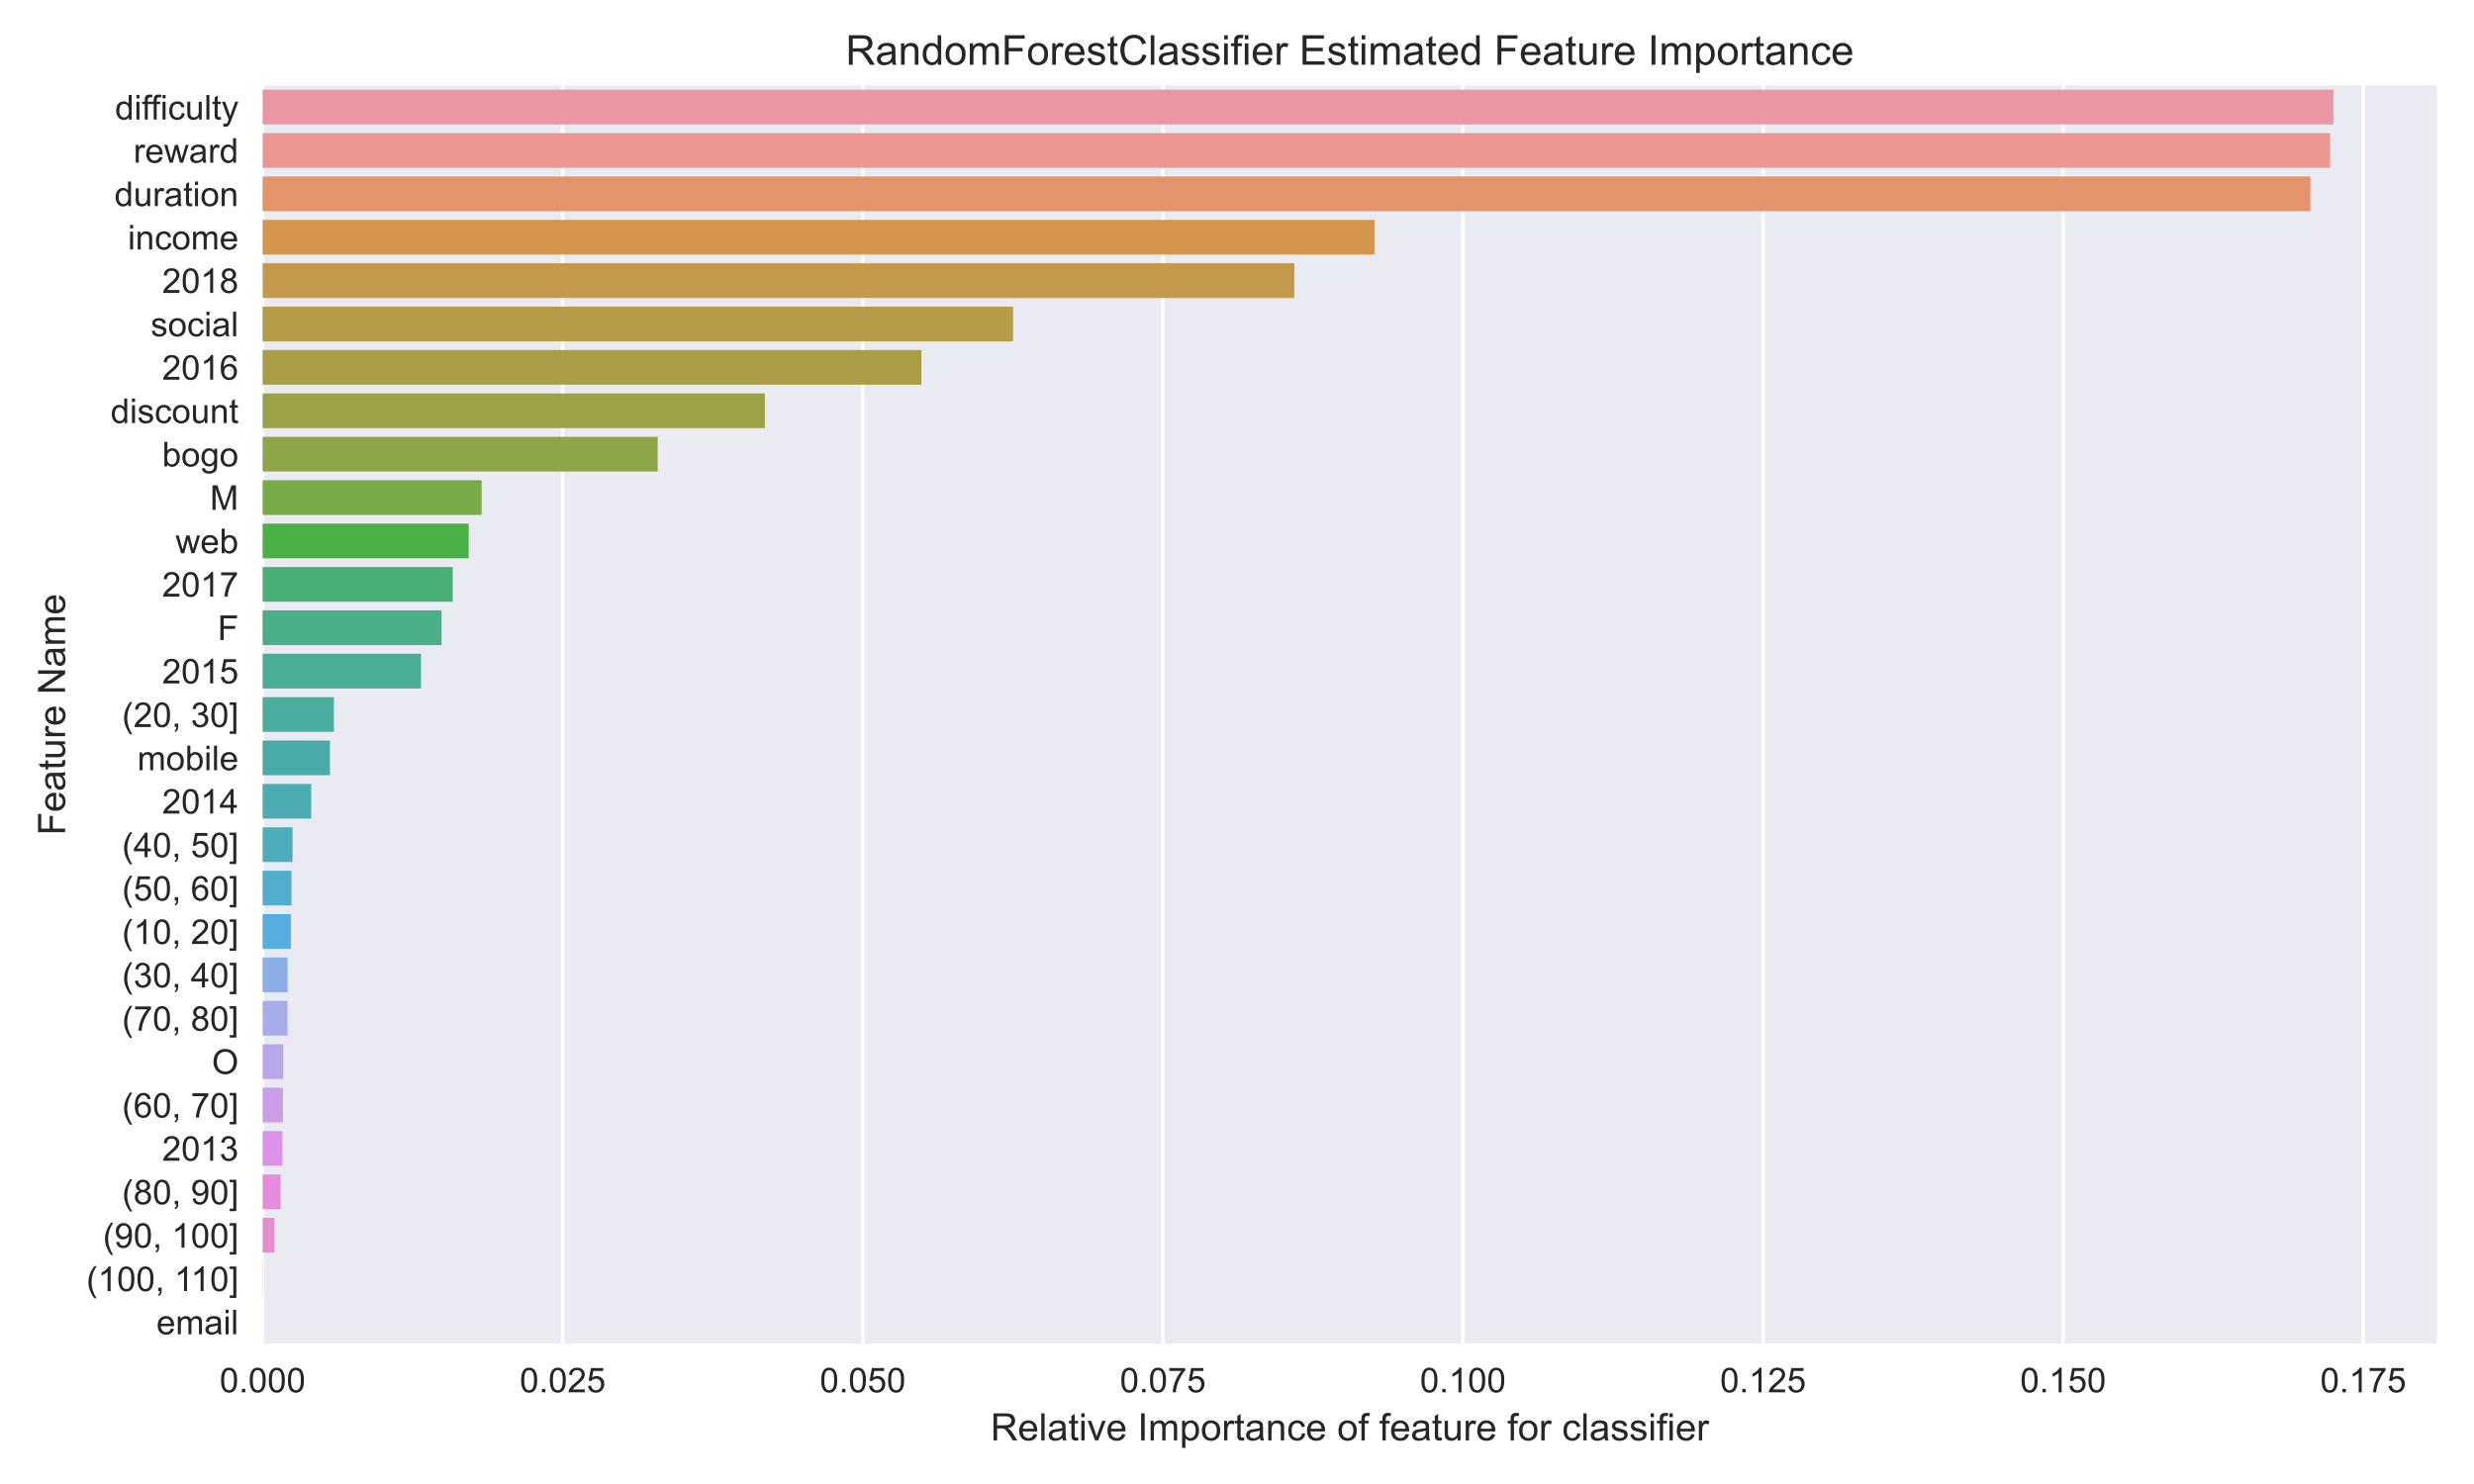 <?xml version="1.0" encoding="utf-8" standalone="no"?>
<!DOCTYPE svg PUBLIC "-//W3C//DTD SVG 1.1//EN"
  "http://www.w3.org/Graphics/SVG/1.1/DTD/svg11.dtd">
<!-- Created with matplotlib (https://matplotlib.org/) -->
<svg height="432pt" version="1.1" viewBox="0 0 720 432" width="720pt" xmlns="http://www.w3.org/2000/svg" xmlns:xlink="http://www.w3.org/1999/xlink">
 <defs>
  <style type="text/css">*{stroke-linecap:butt;stroke-linejoin:round;}</style>
 </defs>
 <g id="figure_1">
  <g id="patch_1">
   <path d="M 0 432 
L 720 432 
L 720 0 
L 0 0 
z
" style="fill:#ffffff;"/>
  </g>
  <g id="axes_1">
   <g id="patch_2">
    <path d="M 76.425 391.153 
L 709.2 391.153 
L 709.2 24.847 
L 76.425 24.847 
z
" style="fill:#eaeaf2;"/>
   </g>
   <g id="matplotlib.axis_1">
    <g id="xtick_1">
     <g id="line2d_1">
      <path clip-path="url(#p36a3a1b9f2)" d="M 76.425 391.153 
L 76.425 24.847 
" style="fill:none;stroke:#ffffff;stroke-linecap:round;"/>
     </g>
     <g id="line2d_2"/>
     <g id="text_1">
      <!-- 0.000 -->
      <g style="fill:#262626;" transform="translate(63.914 405.311)scale(0.1 -0.1)">
       <defs>
        <path d="M 4.156 35.297 
Q 4.156 48 6.766 55.734 
Q 9.375 63.484 14.516 67.672 
Q 19.672 71.875 27.484 71.875 
Q 33.25 71.875 37.594 69.547 
Q 41.938 67.234 44.766 62.859 
Q 47.609 58.5 49.219 52.219 
Q 50.828 45.953 50.828 35.297 
Q 50.828 22.703 48.234 14.969 
Q 45.656 7.234 40.5 3 
Q 35.359 -1.219 27.484 -1.219 
Q 17.141 -1.219 11.234 6.203 
Q 4.156 15.141 4.156 35.297 
z
M 13.188 35.297 
Q 13.188 17.672 17.312 11.828 
Q 21.438 6 27.484 6 
Q 33.547 6 37.672 11.859 
Q 41.797 17.719 41.797 35.297 
Q 41.797 52.984 37.672 58.781 
Q 33.547 64.594 27.391 64.594 
Q 21.344 64.594 17.719 59.469 
Q 13.188 52.938 13.188 35.297 
z
" id="ArialMT-48"/>
        <path d="M 9.078 0 
L 9.078 10.016 
L 19.094 10.016 
L 19.094 0 
z
" id="ArialMT-46"/>
       </defs>
       <use xlink:href="#ArialMT-48"/>
       <use x="55.615" xlink:href="#ArialMT-46"/>
       <use x="83.398" xlink:href="#ArialMT-48"/>
       <use x="139.014" xlink:href="#ArialMT-48"/>
       <use x="194.629" xlink:href="#ArialMT-48"/>
      </g>
     </g>
    </g>
    <g id="xtick_2">
     <g id="line2d_3">
      <path clip-path="url(#p36a3a1b9f2)" d="M 163.759 391.153 
L 163.759 24.847 
" style="fill:none;stroke:#ffffff;stroke-linecap:round;"/>
     </g>
     <g id="line2d_4"/>
     <g id="text_2">
      <!-- 0.025 -->
      <g style="fill:#262626;" transform="translate(151.248 405.311)scale(0.1 -0.1)">
       <defs>
        <path d="M 50.344 8.453 
L 50.344 0 
L 3.031 0 
Q 2.938 3.172 4.047 6.109 
Q 5.859 10.938 9.828 15.625 
Q 13.812 20.312 21.344 26.469 
Q 33.016 36.031 37.109 41.625 
Q 41.219 47.219 41.219 52.203 
Q 41.219 57.422 37.469 61 
Q 33.734 64.594 27.734 64.594 
Q 21.391 64.594 17.578 60.781 
Q 13.766 56.984 13.719 50.25 
L 4.688 51.172 
Q 5.609 61.281 11.656 66.578 
Q 17.719 71.875 27.938 71.875 
Q 38.234 71.875 44.234 66.156 
Q 50.25 60.453 50.25 52 
Q 50.25 47.703 48.484 43.547 
Q 46.734 39.406 42.656 34.812 
Q 38.578 30.219 29.109 22.219 
Q 21.188 15.578 18.938 13.203 
Q 16.703 10.844 15.234 8.453 
z
" id="ArialMT-50"/>
        <path d="M 4.156 18.75 
L 13.375 19.531 
Q 14.406 12.797 18.141 9.391 
Q 21.875 6 27.156 6 
Q 33.5 6 37.891 10.781 
Q 42.281 15.578 42.281 23.484 
Q 42.281 31 38.062 35.344 
Q 33.844 39.703 27 39.703 
Q 22.75 39.703 19.328 37.766 
Q 15.922 35.844 13.969 32.766 
L 5.719 33.844 
L 12.641 70.609 
L 48.25 70.609 
L 48.25 62.203 
L 19.672 62.203 
L 15.828 42.969 
Q 22.266 47.469 29.344 47.469 
Q 38.719 47.469 45.156 40.969 
Q 51.609 34.469 51.609 24.266 
Q 51.609 14.547 45.953 7.469 
Q 39.062 -1.219 27.156 -1.219 
Q 17.391 -1.219 11.203 4.25 
Q 5.031 9.719 4.156 18.75 
z
" id="ArialMT-53"/>
       </defs>
       <use xlink:href="#ArialMT-48"/>
       <use x="55.615" xlink:href="#ArialMT-46"/>
       <use x="83.398" xlink:href="#ArialMT-48"/>
       <use x="139.014" xlink:href="#ArialMT-50"/>
       <use x="194.629" xlink:href="#ArialMT-53"/>
      </g>
     </g>
    </g>
    <g id="xtick_3">
     <g id="line2d_5">
      <path clip-path="url(#p36a3a1b9f2)" d="M 251.094 391.153 
L 251.094 24.847 
" style="fill:none;stroke:#ffffff;stroke-linecap:round;"/>
     </g>
     <g id="line2d_6"/>
     <g id="text_3">
      <!-- 0.050 -->
      <g style="fill:#262626;" transform="translate(238.583 405.311)scale(0.1 -0.1)">
       <use xlink:href="#ArialMT-48"/>
       <use x="55.615" xlink:href="#ArialMT-46"/>
       <use x="83.398" xlink:href="#ArialMT-48"/>
       <use x="139.014" xlink:href="#ArialMT-53"/>
       <use x="194.629" xlink:href="#ArialMT-48"/>
      </g>
     </g>
    </g>
    <g id="xtick_4">
     <g id="line2d_7">
      <path clip-path="url(#p36a3a1b9f2)" d="M 338.428 391.153 
L 338.428 24.847 
" style="fill:none;stroke:#ffffff;stroke-linecap:round;"/>
     </g>
     <g id="line2d_8"/>
     <g id="text_4">
      <!-- 0.075 -->
      <g style="fill:#262626;" transform="translate(325.917 405.311)scale(0.1 -0.1)">
       <defs>
        <path d="M 4.734 62.203 
L 4.734 70.656 
L 51.078 70.656 
L 51.078 63.812 
Q 44.234 56.547 37.516 44.484 
Q 30.812 32.422 27.156 19.672 
Q 24.516 10.688 23.781 0 
L 14.75 0 
Q 14.891 8.453 18.062 20.406 
Q 21.234 32.375 27.172 43.484 
Q 33.109 54.594 39.797 62.203 
z
" id="ArialMT-55"/>
       </defs>
       <use xlink:href="#ArialMT-48"/>
       <use x="55.615" xlink:href="#ArialMT-46"/>
       <use x="83.398" xlink:href="#ArialMT-48"/>
       <use x="139.014" xlink:href="#ArialMT-55"/>
       <use x="194.629" xlink:href="#ArialMT-53"/>
      </g>
     </g>
    </g>
    <g id="xtick_5">
     <g id="line2d_9">
      <path clip-path="url(#p36a3a1b9f2)" d="M 425.762 391.153 
L 425.762 24.847 
" style="fill:none;stroke:#ffffff;stroke-linecap:round;"/>
     </g>
     <g id="line2d_10"/>
     <g id="text_5">
      <!-- 0.100 -->
      <g style="fill:#262626;" transform="translate(413.251 405.311)scale(0.1 -0.1)">
       <defs>
        <path d="M 37.25 0 
L 28.469 0 
L 28.469 56 
Q 25.297 52.984 20.141 49.953 
Q 14.984 46.922 10.891 45.406 
L 10.891 53.906 
Q 18.266 57.375 23.781 62.297 
Q 29.297 67.234 31.594 71.875 
L 37.25 71.875 
z
" id="ArialMT-49"/>
       </defs>
       <use xlink:href="#ArialMT-48"/>
       <use x="55.615" xlink:href="#ArialMT-46"/>
       <use x="83.398" xlink:href="#ArialMT-49"/>
       <use x="139.014" xlink:href="#ArialMT-48"/>
       <use x="194.629" xlink:href="#ArialMT-48"/>
      </g>
     </g>
    </g>
    <g id="xtick_6">
     <g id="line2d_11">
      <path clip-path="url(#p36a3a1b9f2)" d="M 513.097 391.153 
L 513.097 24.847 
" style="fill:none;stroke:#ffffff;stroke-linecap:round;"/>
     </g>
     <g id="line2d_12"/>
     <g id="text_6">
      <!-- 0.125 -->
      <g style="fill:#262626;" transform="translate(500.586 405.311)scale(0.1 -0.1)">
       <use xlink:href="#ArialMT-48"/>
       <use x="55.615" xlink:href="#ArialMT-46"/>
       <use x="83.398" xlink:href="#ArialMT-49"/>
       <use x="139.014" xlink:href="#ArialMT-50"/>
       <use x="194.629" xlink:href="#ArialMT-53"/>
      </g>
     </g>
    </g>
    <g id="xtick_7">
     <g id="line2d_13">
      <path clip-path="url(#p36a3a1b9f2)" d="M 600.431 391.153 
L 600.431 24.847 
" style="fill:none;stroke:#ffffff;stroke-linecap:round;"/>
     </g>
     <g id="line2d_14"/>
     <g id="text_7">
      <!-- 0.150 -->
      <g style="fill:#262626;" transform="translate(587.92 405.311)scale(0.1 -0.1)">
       <use xlink:href="#ArialMT-48"/>
       <use x="55.615" xlink:href="#ArialMT-46"/>
       <use x="83.398" xlink:href="#ArialMT-49"/>
       <use x="139.014" xlink:href="#ArialMT-53"/>
       <use x="194.629" xlink:href="#ArialMT-48"/>
      </g>
     </g>
    </g>
    <g id="xtick_8">
     <g id="line2d_15">
      <path clip-path="url(#p36a3a1b9f2)" d="M 687.765 391.153 
L 687.765 24.847 
" style="fill:none;stroke:#ffffff;stroke-linecap:round;"/>
     </g>
     <g id="line2d_16"/>
     <g id="text_8">
      <!-- 0.175 -->
      <g style="fill:#262626;" transform="translate(675.254 405.311)scale(0.1 -0.1)">
       <use xlink:href="#ArialMT-48"/>
       <use x="55.615" xlink:href="#ArialMT-46"/>
       <use x="83.398" xlink:href="#ArialMT-49"/>
       <use x="139.014" xlink:href="#ArialMT-55"/>
       <use x="194.629" xlink:href="#ArialMT-53"/>
      </g>
     </g>
    </g>
    <g id="text_9">
     <!-- Relative Importance of feature for classifier -->
     <g style="fill:#262626;" transform="translate(288.274 419.306)scale(0.11 -0.11)">
      <defs>
       <path d="M 7.859 0 
L 7.859 71.578 
L 39.594 71.578 
Q 49.172 71.578 54.141 69.641 
Q 59.125 67.719 62.109 62.828 
Q 65.094 57.953 65.094 52.047 
Q 65.094 44.438 60.156 39.203 
Q 55.219 33.984 44.922 32.562 
Q 48.688 30.766 50.641 29 
Q 54.781 25.203 58.5 19.484 
L 70.953 0 
L 59.031 0 
L 49.562 14.891 
Q 45.406 21.344 42.719 24.75 
Q 40.047 28.172 37.922 29.531 
Q 35.797 30.906 33.594 31.453 
Q 31.984 31.781 28.328 31.781 
L 17.328 31.781 
L 17.328 0 
z
M 17.328 39.984 
L 37.703 39.984 
Q 44.188 39.984 47.844 41.328 
Q 51.516 42.672 53.422 45.625 
Q 55.328 48.578 55.328 52.047 
Q 55.328 57.125 51.641 60.391 
Q 47.953 63.672 39.984 63.672 
L 17.328 63.672 
z
" id="ArialMT-82"/>
       <path d="M 42.094 16.703 
L 51.172 15.578 
Q 49.031 7.625 43.219 3.219 
Q 37.406 -1.172 28.375 -1.172 
Q 17 -1.172 10.328 5.828 
Q 3.656 12.844 3.656 25.484 
Q 3.656 38.578 10.391 45.797 
Q 17.141 53.031 27.875 53.031 
Q 38.281 53.031 44.875 45.953 
Q 51.469 38.875 51.469 26.031 
Q 51.469 25.25 51.422 23.688 
L 12.75 23.688 
Q 13.234 15.141 17.578 10.594 
Q 21.922 6.062 28.422 6.062 
Q 33.25 6.062 36.672 8.594 
Q 40.094 11.141 42.094 16.703 
z
M 13.234 30.906 
L 42.188 30.906 
Q 41.609 37.453 38.875 40.719 
Q 34.672 45.797 27.984 45.797 
Q 21.922 45.797 17.797 41.75 
Q 13.672 37.703 13.234 30.906 
z
" id="ArialMT-101"/>
       <path d="M 6.391 0 
L 6.391 71.578 
L 15.188 71.578 
L 15.188 0 
z
" id="ArialMT-108"/>
       <path d="M 40.438 6.391 
Q 35.547 2.25 31.031 0.531 
Q 26.516 -1.172 21.344 -1.172 
Q 12.797 -1.172 8.203 3 
Q 3.609 7.172 3.609 13.672 
Q 3.609 17.484 5.344 20.625 
Q 7.078 23.781 9.891 25.688 
Q 12.703 27.594 16.219 28.562 
Q 18.797 29.25 24.031 29.891 
Q 34.672 31.156 39.703 32.906 
Q 39.75 34.719 39.75 35.203 
Q 39.75 40.578 37.25 42.781 
Q 33.891 45.75 27.25 45.75 
Q 21.047 45.75 18.094 43.578 
Q 15.141 41.406 13.719 35.891 
L 5.125 37.062 
Q 6.297 42.578 8.984 45.969 
Q 11.672 49.359 16.75 51.188 
Q 21.828 53.031 28.516 53.031 
Q 35.156 53.031 39.297 51.469 
Q 43.453 49.906 45.406 47.531 
Q 47.359 45.172 48.141 41.547 
Q 48.578 39.312 48.578 33.453 
L 48.578 21.734 
Q 48.578 9.469 49.141 6.219 
Q 49.703 2.984 51.375 0 
L 42.188 0 
Q 40.828 2.734 40.438 6.391 
z
M 39.703 26.031 
Q 34.906 24.078 25.344 22.703 
Q 19.922 21.922 17.672 20.938 
Q 15.438 19.969 14.203 18.094 
Q 12.984 16.219 12.984 13.922 
Q 12.984 10.406 15.641 8.062 
Q 18.312 5.719 23.438 5.719 
Q 28.516 5.719 32.469 7.938 
Q 36.422 10.156 38.281 14.016 
Q 39.703 17 39.703 22.797 
z
" id="ArialMT-97"/>
       <path d="M 25.781 7.859 
L 27.047 0.094 
Q 23.344 -0.688 20.406 -0.688 
Q 15.625 -0.688 12.984 0.828 
Q 10.359 2.344 9.281 4.812 
Q 8.203 7.281 8.203 15.188 
L 8.203 45.016 
L 1.766 45.016 
L 1.766 51.859 
L 8.203 51.859 
L 8.203 64.703 
L 16.938 69.969 
L 16.938 51.859 
L 25.781 51.859 
L 25.781 45.016 
L 16.938 45.016 
L 16.938 14.703 
Q 16.938 10.938 17.406 9.859 
Q 17.875 8.797 18.922 8.156 
Q 19.969 7.516 21.922 7.516 
Q 23.391 7.516 25.781 7.859 
z
" id="ArialMT-116"/>
       <path d="M 6.641 61.469 
L 6.641 71.578 
L 15.438 71.578 
L 15.438 61.469 
z
M 6.641 0 
L 6.641 51.859 
L 15.438 51.859 
L 15.438 0 
z
" id="ArialMT-105"/>
       <path d="M 21 0 
L 1.266 51.859 
L 10.547 51.859 
L 21.688 20.797 
Q 23.484 15.766 25 10.359 
Q 26.172 14.453 28.266 20.219 
L 39.797 51.859 
L 48.828 51.859 
L 29.203 0 
z
" id="ArialMT-118"/>
       <path id="ArialMT-32"/>
       <path d="M 9.328 0 
L 9.328 71.578 
L 18.797 71.578 
L 18.797 0 
z
" id="ArialMT-73"/>
       <path d="M 6.594 0 
L 6.594 51.859 
L 14.453 51.859 
L 14.453 44.578 
Q 16.891 48.391 20.938 50.703 
Q 25 53.031 30.172 53.031 
Q 35.938 53.031 39.625 50.641 
Q 43.312 48.25 44.828 43.953 
Q 50.984 53.031 60.844 53.031 
Q 68.562 53.031 72.703 48.75 
Q 76.859 44.484 76.859 35.594 
L 76.859 0 
L 68.109 0 
L 68.109 32.672 
Q 68.109 37.938 67.25 40.25 
Q 66.406 42.578 64.156 43.984 
Q 61.922 45.406 58.891 45.406 
Q 53.422 45.406 49.797 41.766 
Q 46.188 38.141 46.188 30.125 
L 46.188 0 
L 37.406 0 
L 37.406 33.688 
Q 37.406 39.547 35.25 42.469 
Q 33.109 45.406 28.219 45.406 
Q 24.516 45.406 21.359 43.453 
Q 18.219 41.5 16.797 37.734 
Q 15.375 33.984 15.375 26.906 
L 15.375 0 
z
" id="ArialMT-109"/>
       <path d="M 6.594 -19.875 
L 6.594 51.859 
L 14.594 51.859 
L 14.594 45.125 
Q 17.438 49.078 21 51.047 
Q 24.562 53.031 29.641 53.031 
Q 36.281 53.031 41.359 49.609 
Q 46.438 46.188 49.016 39.953 
Q 51.609 33.734 51.609 26.312 
Q 51.609 18.359 48.75 11.984 
Q 45.906 5.609 40.453 2.219 
Q 35.016 -1.172 29 -1.172 
Q 24.609 -1.172 21.109 0.688 
Q 17.625 2.547 15.375 5.375 
L 15.375 -19.875 
z
M 14.547 25.641 
Q 14.547 15.625 18.594 10.844 
Q 22.656 6.062 28.422 6.062 
Q 34.281 6.062 38.453 11.016 
Q 42.625 15.969 42.625 26.375 
Q 42.625 36.281 38.547 41.203 
Q 34.469 46.141 28.812 46.141 
Q 23.188 46.141 18.859 40.891 
Q 14.547 35.641 14.547 25.641 
z
" id="ArialMT-112"/>
       <path d="M 3.328 25.922 
Q 3.328 40.328 11.328 47.266 
Q 18.016 53.031 27.641 53.031 
Q 38.328 53.031 45.109 46.016 
Q 51.906 39.016 51.906 26.656 
Q 51.906 16.656 48.906 10.906 
Q 45.906 5.172 40.156 2 
Q 34.422 -1.172 27.641 -1.172 
Q 16.75 -1.172 10.031 5.812 
Q 3.328 12.797 3.328 25.922 
z
M 12.359 25.922 
Q 12.359 15.969 16.703 11.016 
Q 21.047 6.062 27.641 6.062 
Q 34.188 6.062 38.531 11.031 
Q 42.875 16.016 42.875 26.219 
Q 42.875 35.844 38.5 40.797 
Q 34.125 45.75 27.641 45.75 
Q 21.047 45.75 16.703 40.812 
Q 12.359 35.891 12.359 25.922 
z
" id="ArialMT-111"/>
       <path d="M 6.5 0 
L 6.5 51.859 
L 14.406 51.859 
L 14.406 44 
Q 17.438 49.516 20 51.266 
Q 22.562 53.031 25.641 53.031 
Q 30.078 53.031 34.672 50.203 
L 31.641 42.047 
Q 28.422 43.953 25.203 43.953 
Q 22.312 43.953 20.016 42.219 
Q 17.719 40.484 16.75 37.406 
Q 15.281 32.719 15.281 27.156 
L 15.281 0 
z
" id="ArialMT-114"/>
       <path d="M 6.594 0 
L 6.594 51.859 
L 14.5 51.859 
L 14.5 44.484 
Q 20.219 53.031 31 53.031 
Q 35.688 53.031 39.625 51.344 
Q 43.562 49.656 45.516 46.922 
Q 47.469 44.188 48.25 40.438 
Q 48.734 37.984 48.734 31.891 
L 48.734 0 
L 39.938 0 
L 39.938 31.547 
Q 39.938 36.922 38.906 39.578 
Q 37.891 42.234 35.281 43.812 
Q 32.672 45.406 29.156 45.406 
Q 23.531 45.406 19.453 41.844 
Q 15.375 38.281 15.375 28.328 
L 15.375 0 
z
" id="ArialMT-110"/>
       <path d="M 40.438 19 
L 49.078 17.875 
Q 47.656 8.938 41.812 3.875 
Q 35.984 -1.172 27.484 -1.172 
Q 16.844 -1.172 10.375 5.781 
Q 3.906 12.75 3.906 25.734 
Q 3.906 34.125 6.688 40.422 
Q 9.469 46.734 15.156 49.875 
Q 20.844 53.031 27.547 53.031 
Q 35.984 53.031 41.359 48.75 
Q 46.734 44.484 48.25 36.625 
L 39.703 35.297 
Q 38.484 40.531 35.375 43.156 
Q 32.281 45.797 27.875 45.797 
Q 21.234 45.797 17.078 41.031 
Q 12.938 36.281 12.938 25.984 
Q 12.938 15.531 16.938 10.797 
Q 20.953 6.062 27.391 6.062 
Q 32.562 6.062 36.031 9.234 
Q 39.5 12.406 40.438 19 
z
" id="ArialMT-99"/>
       <path d="M 8.688 0 
L 8.688 45.016 
L 0.922 45.016 
L 0.922 51.859 
L 8.688 51.859 
L 8.688 57.375 
Q 8.688 62.594 9.625 65.141 
Q 10.891 68.562 14.078 70.672 
Q 17.281 72.797 23.047 72.797 
Q 26.766 72.797 31.25 71.922 
L 29.938 64.266 
Q 27.203 64.75 24.75 64.75 
Q 20.75 64.75 19.094 63.031 
Q 17.438 61.328 17.438 56.641 
L 17.438 51.859 
L 27.547 51.859 
L 27.547 45.016 
L 17.438 45.016 
L 17.438 0 
z
" id="ArialMT-102"/>
       <path d="M 40.578 0 
L 40.578 7.625 
Q 34.516 -1.172 24.125 -1.172 
Q 19.531 -1.172 15.547 0.578 
Q 11.578 2.344 9.641 5 
Q 7.719 7.672 6.938 11.531 
Q 6.391 14.109 6.391 19.734 
L 6.391 51.859 
L 15.188 51.859 
L 15.188 23.094 
Q 15.188 16.219 15.719 13.812 
Q 16.547 10.359 19.234 8.375 
Q 21.922 6.391 25.875 6.391 
Q 29.828 6.391 33.297 8.422 
Q 36.766 10.453 38.203 13.938 
Q 39.656 17.438 39.656 24.078 
L 39.656 51.859 
L 48.438 51.859 
L 48.438 0 
z
" id="ArialMT-117"/>
       <path d="M 3.078 15.484 
L 11.766 16.844 
Q 12.5 11.625 15.844 8.844 
Q 19.188 6.062 25.203 6.062 
Q 31.25 6.062 34.172 8.516 
Q 37.109 10.984 37.109 14.312 
Q 37.109 17.281 34.516 19 
Q 32.719 20.172 25.531 21.969 
Q 15.875 24.422 12.141 26.203 
Q 8.406 27.984 6.469 31.125 
Q 4.547 34.281 4.547 38.094 
Q 4.547 41.547 6.125 44.5 
Q 7.719 47.469 10.453 49.422 
Q 12.5 50.922 16.031 51.969 
Q 19.578 53.031 23.641 53.031 
Q 29.734 53.031 34.344 51.266 
Q 38.969 49.516 41.156 46.5 
Q 43.359 43.5 44.188 38.484 
L 35.594 37.312 
Q 35.016 41.312 32.203 43.547 
Q 29.391 45.797 24.266 45.797 
Q 18.219 45.797 15.625 43.797 
Q 13.031 41.797 13.031 39.109 
Q 13.031 37.406 14.109 36.031 
Q 15.188 34.625 17.484 33.688 
Q 18.797 33.203 25.25 31.453 
Q 34.578 28.953 38.25 27.359 
Q 41.938 25.781 44.031 22.75 
Q 46.141 19.734 46.141 15.234 
Q 46.141 10.844 43.578 6.953 
Q 41.016 3.078 36.172 0.953 
Q 31.344 -1.172 25.25 -1.172 
Q 15.141 -1.172 9.844 3.031 
Q 4.547 7.234 3.078 15.484 
z
" id="ArialMT-115"/>
      </defs>
      <use xlink:href="#ArialMT-82"/>
      <use x="72.217" xlink:href="#ArialMT-101"/>
      <use x="127.832" xlink:href="#ArialMT-108"/>
      <use x="150.049" xlink:href="#ArialMT-97"/>
      <use x="205.664" xlink:href="#ArialMT-116"/>
      <use x="233.447" xlink:href="#ArialMT-105"/>
      <use x="255.664" xlink:href="#ArialMT-118"/>
      <use x="305.664" xlink:href="#ArialMT-101"/>
      <use x="361.279" xlink:href="#ArialMT-32"/>
      <use x="389.062" xlink:href="#ArialMT-73"/>
      <use x="416.846" xlink:href="#ArialMT-109"/>
      <use x="500.146" xlink:href="#ArialMT-112"/>
      <use x="555.762" xlink:href="#ArialMT-111"/>
      <use x="611.377" xlink:href="#ArialMT-114"/>
      <use x="644.678" xlink:href="#ArialMT-116"/>
      <use x="672.461" xlink:href="#ArialMT-97"/>
      <use x="728.076" xlink:href="#ArialMT-110"/>
      <use x="783.691" xlink:href="#ArialMT-99"/>
      <use x="833.691" xlink:href="#ArialMT-101"/>
      <use x="889.307" xlink:href="#ArialMT-32"/>
      <use x="917.09" xlink:href="#ArialMT-111"/>
      <use x="972.705" xlink:href="#ArialMT-102"/>
      <use x="1000.488" xlink:href="#ArialMT-32"/>
      <use x="1028.271" xlink:href="#ArialMT-102"/>
      <use x="1056.055" xlink:href="#ArialMT-101"/>
      <use x="1111.67" xlink:href="#ArialMT-97"/>
      <use x="1167.285" xlink:href="#ArialMT-116"/>
      <use x="1195.068" xlink:href="#ArialMT-117"/>
      <use x="1250.684" xlink:href="#ArialMT-114"/>
      <use x="1283.984" xlink:href="#ArialMT-101"/>
      <use x="1339.6" xlink:href="#ArialMT-32"/>
      <use x="1367.383" xlink:href="#ArialMT-102"/>
      <use x="1395.166" xlink:href="#ArialMT-111"/>
      <use x="1450.781" xlink:href="#ArialMT-114"/>
      <use x="1484.082" xlink:href="#ArialMT-32"/>
      <use x="1511.865" xlink:href="#ArialMT-99"/>
      <use x="1561.865" xlink:href="#ArialMT-108"/>
      <use x="1584.082" xlink:href="#ArialMT-97"/>
      <use x="1639.697" xlink:href="#ArialMT-115"/>
      <use x="1689.697" xlink:href="#ArialMT-115"/>
      <use x="1739.697" xlink:href="#ArialMT-105"/>
      <use x="1761.914" xlink:href="#ArialMT-102"/>
      <use x="1789.697" xlink:href="#ArialMT-105"/>
      <use x="1811.914" xlink:href="#ArialMT-101"/>
      <use x="1867.529" xlink:href="#ArialMT-114"/>
     </g>
    </g>
   </g>
   <g id="matplotlib.axis_2">
    <g id="ytick_1">
     <g id="line2d_17"/>
     <g id="text_10">
      <!-- difficulty -->
      <g style="fill:#262626;" transform="translate(33.478 34.802)scale(0.1 -0.1)">
       <defs>
        <path d="M 40.234 0 
L 40.234 6.547 
Q 35.297 -1.172 25.734 -1.172 
Q 19.531 -1.172 14.328 2.25 
Q 9.125 5.672 6.266 11.797 
Q 3.422 17.922 3.422 25.875 
Q 3.422 33.641 6 39.969 
Q 8.594 46.297 13.766 49.656 
Q 18.953 53.031 25.344 53.031 
Q 30.031 53.031 33.688 51.047 
Q 37.359 49.078 39.656 45.906 
L 39.656 71.578 
L 48.391 71.578 
L 48.391 0 
z
M 12.453 25.875 
Q 12.453 15.922 16.641 10.984 
Q 20.844 6.062 26.562 6.062 
Q 32.328 6.062 36.344 10.766 
Q 40.375 15.484 40.375 25.141 
Q 40.375 35.797 36.266 40.766 
Q 32.172 45.75 26.172 45.75 
Q 20.312 45.75 16.375 40.969 
Q 12.453 36.188 12.453 25.875 
z
" id="ArialMT-100"/>
        <path d="M 6.203 -19.969 
L 5.219 -11.719 
Q 8.109 -12.5 10.25 -12.5 
Q 13.188 -12.5 14.938 -11.516 
Q 16.703 -10.547 17.828 -8.797 
Q 18.656 -7.469 20.516 -2.25 
Q 20.75 -1.516 21.297 -0.094 
L 1.609 51.859 
L 11.078 51.859 
L 21.875 21.828 
Q 23.969 16.109 25.641 9.812 
Q 27.156 15.875 29.25 21.625 
L 40.328 51.859 
L 49.125 51.859 
L 29.391 -0.875 
Q 26.219 -9.422 24.469 -12.641 
Q 22.125 -17 19.094 -19.016 
Q 16.062 -21.047 11.859 -21.047 
Q 9.328 -21.047 6.203 -19.969 
z
" id="ArialMT-121"/>
       </defs>
       <use xlink:href="#ArialMT-100"/>
       <use x="55.615" xlink:href="#ArialMT-105"/>
       <use x="77.832" xlink:href="#ArialMT-102"/>
       <use x="103.865" xlink:href="#ArialMT-102"/>
       <use x="131.648" xlink:href="#ArialMT-105"/>
       <use x="153.865" xlink:href="#ArialMT-99"/>
       <use x="203.865" xlink:href="#ArialMT-117"/>
       <use x="259.48" xlink:href="#ArialMT-108"/>
       <use x="281.697" xlink:href="#ArialMT-116"/>
       <use x="309.48" xlink:href="#ArialMT-121"/>
      </g>
     </g>
    </g>
    <g id="ytick_2">
     <g id="line2d_18"/>
     <g id="text_11">
      <!-- reward -->
      <g style="fill:#262626;" transform="translate(38.861 47.373)scale(0.1 -0.1)">
       <defs>
        <path d="M 16.156 0 
L 0.297 51.859 
L 9.375 51.859 
L 17.625 21.922 
L 20.703 10.797 
Q 20.906 11.625 23.391 21.484 
L 31.641 51.859 
L 40.672 51.859 
L 48.438 21.781 
L 51.031 11.859 
L 54 21.875 
L 62.891 51.859 
L 71.438 51.859 
L 55.219 0 
L 46.094 0 
L 37.844 31.062 
L 35.844 39.891 
L 25.344 0 
z
" id="ArialMT-119"/>
       </defs>
       <use xlink:href="#ArialMT-114"/>
       <use x="33.301" xlink:href="#ArialMT-101"/>
       <use x="88.916" xlink:href="#ArialMT-119"/>
       <use x="161.133" xlink:href="#ArialMT-97"/>
       <use x="216.748" xlink:href="#ArialMT-114"/>
       <use x="250.049" xlink:href="#ArialMT-100"/>
      </g>
     </g>
    </g>
    <g id="ytick_3">
     <g id="line2d_19"/>
     <g id="text_12">
      <!-- duration -->
      <g style="fill:#262626;" transform="translate(33.291 60.004)scale(0.1 -0.1)">
       <use xlink:href="#ArialMT-100"/>
       <use x="55.615" xlink:href="#ArialMT-117"/>
       <use x="111.23" xlink:href="#ArialMT-114"/>
       <use x="144.531" xlink:href="#ArialMT-97"/>
       <use x="200.146" xlink:href="#ArialMT-116"/>
       <use x="227.93" xlink:href="#ArialMT-105"/>
       <use x="250.146" xlink:href="#ArialMT-111"/>
       <use x="305.762" xlink:href="#ArialMT-110"/>
      </g>
     </g>
    </g>
    <g id="ytick_4">
     <g id="line2d_20"/>
     <g id="text_13">
      <!-- income -->
      <g style="fill:#262626;" transform="translate(37.191 72.635)scale(0.1 -0.1)">
       <use xlink:href="#ArialMT-105"/>
       <use x="22.217" xlink:href="#ArialMT-110"/>
       <use x="77.832" xlink:href="#ArialMT-99"/>
       <use x="127.832" xlink:href="#ArialMT-111"/>
       <use x="183.447" xlink:href="#ArialMT-109"/>
       <use x="266.748" xlink:href="#ArialMT-101"/>
      </g>
     </g>
    </g>
    <g id="ytick_5">
     <g id="line2d_21"/>
     <g id="text_14">
      <!-- 2018 -->
      <g style="fill:#262626;" transform="translate(47.181 85.266)scale(0.1 -0.1)">
       <defs>
        <path d="M 17.672 38.812 
Q 12.203 40.828 9.562 44.531 
Q 6.938 48.25 6.938 53.422 
Q 6.938 61.234 12.547 66.547 
Q 18.172 71.875 27.484 71.875 
Q 36.859 71.875 42.578 66.422 
Q 48.297 60.984 48.297 53.172 
Q 48.297 48.188 45.672 44.5 
Q 43.062 40.828 37.75 38.812 
Q 44.344 36.672 47.781 31.875 
Q 51.219 27.094 51.219 20.453 
Q 51.219 11.281 44.719 5.031 
Q 38.234 -1.219 27.641 -1.219 
Q 17.047 -1.219 10.547 5.047 
Q 4.047 11.328 4.047 20.703 
Q 4.047 27.688 7.594 32.391 
Q 11.141 37.109 17.672 38.812 
z
M 15.922 53.719 
Q 15.922 48.641 19.188 45.406 
Q 22.469 42.188 27.688 42.188 
Q 32.766 42.188 36.016 45.375 
Q 39.266 48.578 39.266 53.219 
Q 39.266 58.062 35.906 61.359 
Q 32.562 64.656 27.594 64.656 
Q 22.562 64.656 19.234 61.422 
Q 15.922 58.203 15.922 53.719 
z
M 13.094 20.656 
Q 13.094 16.891 14.875 13.375 
Q 16.656 9.859 20.172 7.922 
Q 23.688 6 27.734 6 
Q 34.031 6 38.125 10.047 
Q 42.234 14.109 42.234 20.359 
Q 42.234 26.703 38.016 30.859 
Q 33.797 35.016 27.438 35.016 
Q 21.234 35.016 17.156 30.906 
Q 13.094 26.812 13.094 20.656 
z
" id="ArialMT-56"/>
       </defs>
       <use xlink:href="#ArialMT-50"/>
       <use x="55.615" xlink:href="#ArialMT-48"/>
       <use x="111.23" xlink:href="#ArialMT-49"/>
       <use x="166.846" xlink:href="#ArialMT-56"/>
      </g>
     </g>
    </g>
    <g id="ytick_6">
     <g id="line2d_22"/>
     <g id="text_15">
      <!-- social -->
      <g style="fill:#262626;" transform="translate(43.859 97.898)scale(0.1 -0.1)">
       <use xlink:href="#ArialMT-115"/>
       <use x="50" xlink:href="#ArialMT-111"/>
       <use x="105.615" xlink:href="#ArialMT-99"/>
       <use x="155.615" xlink:href="#ArialMT-105"/>
       <use x="177.832" xlink:href="#ArialMT-97"/>
       <use x="233.447" xlink:href="#ArialMT-108"/>
      </g>
     </g>
    </g>
    <g id="ytick_7">
     <g id="line2d_23"/>
     <g id="text_16">
      <!-- 2016 -->
      <g style="fill:#262626;" transform="translate(47.181 110.529)scale(0.1 -0.1)">
       <defs>
        <path d="M 49.75 54.047 
L 41.016 53.375 
Q 39.844 58.547 37.703 60.891 
Q 34.125 64.656 28.906 64.656 
Q 24.703 64.656 21.531 62.312 
Q 17.391 59.281 14.984 53.469 
Q 12.594 47.656 12.5 36.922 
Q 15.672 41.75 20.266 44.094 
Q 24.859 46.438 29.891 46.438 
Q 38.672 46.438 44.844 39.969 
Q 51.031 33.5 51.031 23.25 
Q 51.031 16.5 48.125 10.719 
Q 45.219 4.938 40.141 1.859 
Q 35.062 -1.219 28.609 -1.219 
Q 17.625 -1.219 10.688 6.859 
Q 3.766 14.938 3.766 33.5 
Q 3.766 54.25 11.422 63.672 
Q 18.109 71.875 29.438 71.875 
Q 37.891 71.875 43.281 67.141 
Q 48.688 62.406 49.75 54.047 
z
M 13.875 23.188 
Q 13.875 18.656 15.797 14.5 
Q 17.719 10.359 21.188 8.172 
Q 24.656 6 28.469 6 
Q 34.031 6 38.031 10.484 
Q 42.047 14.984 42.047 22.703 
Q 42.047 30.125 38.078 34.391 
Q 34.125 38.672 28.125 38.672 
Q 22.172 38.672 18.016 34.391 
Q 13.875 30.125 13.875 23.188 
z
" id="ArialMT-54"/>
       </defs>
       <use xlink:href="#ArialMT-50"/>
       <use x="55.615" xlink:href="#ArialMT-48"/>
       <use x="111.23" xlink:href="#ArialMT-49"/>
       <use x="166.846" xlink:href="#ArialMT-54"/>
      </g>
     </g>
    </g>
    <g id="ytick_8">
     <g id="line2d_24"/>
     <g id="text_17">
      <!-- discount -->
      <g style="fill:#262626;" transform="translate(32.181 123.16)scale(0.1 -0.1)">
       <use xlink:href="#ArialMT-100"/>
       <use x="55.615" xlink:href="#ArialMT-105"/>
       <use x="77.832" xlink:href="#ArialMT-115"/>
       <use x="127.832" xlink:href="#ArialMT-99"/>
       <use x="177.832" xlink:href="#ArialMT-111"/>
       <use x="233.447" xlink:href="#ArialMT-117"/>
       <use x="289.062" xlink:href="#ArialMT-110"/>
       <use x="344.678" xlink:href="#ArialMT-116"/>
      </g>
     </g>
    </g>
    <g id="ytick_9">
     <g id="line2d_25"/>
     <g id="text_18">
      <!-- bogo -->
      <g style="fill:#262626;" transform="translate(47.181 135.791)scale(0.1 -0.1)">
       <defs>
        <path d="M 14.703 0 
L 6.547 0 
L 6.547 71.578 
L 15.328 71.578 
L 15.328 46.047 
Q 20.906 53.031 29.547 53.031 
Q 34.328 53.031 38.594 51.094 
Q 42.875 49.172 45.625 45.672 
Q 48.391 42.188 49.953 37.25 
Q 51.516 32.328 51.516 26.703 
Q 51.516 13.375 44.922 6.094 
Q 38.328 -1.172 29.109 -1.172 
Q 19.922 -1.172 14.703 6.5 
z
M 14.594 26.312 
Q 14.594 17 17.141 12.844 
Q 21.297 6.062 28.375 6.062 
Q 34.125 6.062 38.328 11.062 
Q 42.531 16.062 42.531 25.984 
Q 42.531 36.141 38.5 40.969 
Q 34.469 45.797 28.766 45.797 
Q 23 45.797 18.797 40.797 
Q 14.594 35.797 14.594 26.312 
z
" id="ArialMT-98"/>
        <path d="M 4.984 -4.297 
L 13.531 -5.562 
Q 14.062 -9.516 16.5 -11.328 
Q 19.781 -13.766 25.438 -13.766 
Q 31.547 -13.766 34.859 -11.328 
Q 38.188 -8.891 39.359 -4.5 
Q 40.047 -1.812 39.984 6.781 
Q 34.234 0 25.641 0 
Q 14.938 0 9.078 7.719 
Q 3.219 15.438 3.219 26.219 
Q 3.219 33.641 5.906 39.906 
Q 8.594 46.188 13.688 49.609 
Q 18.797 53.031 25.688 53.031 
Q 34.859 53.031 40.828 45.609 
L 40.828 51.859 
L 48.922 51.859 
L 48.922 7.031 
Q 48.922 -5.078 46.453 -10.125 
Q 44 -15.188 38.641 -18.109 
Q 33.297 -21.047 25.484 -21.047 
Q 16.219 -21.047 10.5 -16.875 
Q 4.781 -12.703 4.984 -4.297 
z
M 12.25 26.859 
Q 12.25 16.656 16.297 11.969 
Q 20.359 7.281 26.469 7.281 
Q 32.516 7.281 36.609 11.938 
Q 40.719 16.609 40.719 26.562 
Q 40.719 36.078 36.5 40.906 
Q 32.281 45.75 26.312 45.75 
Q 20.453 45.75 16.344 40.984 
Q 12.25 36.234 12.25 26.859 
z
" id="ArialMT-103"/>
       </defs>
       <use xlink:href="#ArialMT-98"/>
       <use x="55.615" xlink:href="#ArialMT-111"/>
       <use x="111.23" xlink:href="#ArialMT-103"/>
       <use x="166.846" xlink:href="#ArialMT-111"/>
      </g>
     </g>
    </g>
    <g id="ytick_10">
     <g id="line2d_26"/>
     <g id="text_19">
      <!-- M -->
      <g style="fill:#262626;" transform="translate(61.095 148.423)scale(0.1 -0.1)">
       <defs>
        <path d="M 7.422 0 
L 7.422 71.578 
L 21.688 71.578 
L 38.625 20.906 
Q 40.969 13.812 42.047 10.297 
Q 43.266 14.203 45.844 21.781 
L 62.984 71.578 
L 75.734 71.578 
L 75.734 0 
L 66.609 0 
L 66.609 59.906 
L 45.797 0 
L 37.25 0 
L 16.547 60.938 
L 16.547 0 
z
" id="ArialMT-77"/>
       </defs>
       <use xlink:href="#ArialMT-77"/>
      </g>
     </g>
    </g>
    <g id="ytick_11">
     <g id="line2d_27"/>
     <g id="text_20">
      <!-- web -->
      <g style="fill:#262626;" transform="translate(51.081 161.054)scale(0.1 -0.1)">
       <use xlink:href="#ArialMT-119"/>
       <use x="72.217" xlink:href="#ArialMT-101"/>
       <use x="127.832" xlink:href="#ArialMT-98"/>
      </g>
     </g>
    </g>
    <g id="ytick_12">
     <g id="line2d_28"/>
     <g id="text_21">
      <!-- 2017 -->
      <g style="fill:#262626;" transform="translate(47.181 173.685)scale(0.1 -0.1)">
       <use xlink:href="#ArialMT-50"/>
       <use x="55.615" xlink:href="#ArialMT-48"/>
       <use x="111.23" xlink:href="#ArialMT-49"/>
       <use x="166.846" xlink:href="#ArialMT-55"/>
      </g>
     </g>
    </g>
    <g id="ytick_13">
     <g id="line2d_29"/>
     <g id="text_22">
      <!-- F -->
      <g style="fill:#262626;" transform="translate(63.317 186.316)scale(0.1 -0.1)">
       <defs>
        <path d="M 8.203 0 
L 8.203 71.578 
L 56.5 71.578 
L 56.5 63.141 
L 17.672 63.141 
L 17.672 40.969 
L 51.266 40.969 
L 51.266 32.516 
L 17.672 32.516 
L 17.672 0 
z
" id="ArialMT-70"/>
       </defs>
       <use xlink:href="#ArialMT-70"/>
      </g>
     </g>
    </g>
    <g id="ytick_14">
     <g id="line2d_30"/>
     <g id="text_23">
      <!-- 2015 -->
      <g style="fill:#262626;" transform="translate(47.181 198.948)scale(0.1 -0.1)">
       <use xlink:href="#ArialMT-50"/>
       <use x="55.615" xlink:href="#ArialMT-48"/>
       <use x="111.23" xlink:href="#ArialMT-49"/>
       <use x="166.846" xlink:href="#ArialMT-53"/>
      </g>
     </g>
    </g>
    <g id="ytick_15">
     <g id="line2d_31"/>
     <g id="text_24">
      <!-- (20, 30] -->
      <g style="fill:#262626;" transform="translate(35.517 211.64)scale(0.1 -0.1)">
       <defs>
        <path d="M 23.391 -21.047 
Q 16.109 -11.859 11.078 0.438 
Q 6.062 12.75 6.062 25.922 
Q 6.062 37.547 9.812 48.188 
Q 14.203 60.547 23.391 72.797 
L 29.688 72.797 
Q 23.781 62.641 21.875 58.297 
Q 18.891 51.562 17.188 44.234 
Q 15.094 35.109 15.094 25.875 
Q 15.094 2.391 29.688 -21.047 
z
" id="ArialMT-40"/>
        <path d="M 8.891 0 
L 8.891 10.016 
L 18.891 10.016 
L 18.891 0 
Q 18.891 -5.516 16.938 -8.906 
Q 14.984 -12.312 10.75 -14.156 
L 8.297 -10.406 
Q 11.078 -9.188 12.391 -6.812 
Q 13.719 -4.438 13.875 0 
z
" id="ArialMT-44"/>
        <path d="M 4.203 18.891 
L 12.984 20.062 
Q 14.5 12.594 18.141 9.297 
Q 21.781 6 27 6 
Q 33.203 6 37.469 10.297 
Q 41.75 14.594 41.75 20.953 
Q 41.75 27 37.797 30.922 
Q 33.844 34.859 27.734 34.859 
Q 25.25 34.859 21.531 33.891 
L 22.516 41.609 
Q 23.391 41.5 23.922 41.5 
Q 29.547 41.5 34.031 44.422 
Q 38.531 47.359 38.531 53.469 
Q 38.531 58.297 35.25 61.469 
Q 31.984 64.656 26.812 64.656 
Q 21.688 64.656 18.266 61.422 
Q 14.844 58.203 13.875 51.766 
L 5.078 53.328 
Q 6.688 62.156 12.391 67.016 
Q 18.109 71.875 26.609 71.875 
Q 32.469 71.875 37.391 69.359 
Q 42.328 66.844 44.938 62.5 
Q 47.562 58.156 47.562 53.266 
Q 47.562 48.641 45.062 44.828 
Q 42.578 41.016 37.703 38.766 
Q 44.047 37.312 47.562 32.688 
Q 51.078 28.078 51.078 21.141 
Q 51.078 11.766 44.234 5.25 
Q 37.406 -1.266 26.953 -1.266 
Q 17.531 -1.266 11.297 4.344 
Q 5.078 9.969 4.203 18.891 
z
" id="ArialMT-51"/>
        <path d="M 21.297 -19.875 
L 1.906 -19.875 
L 1.906 -12.594 
L 12.5 -12.594 
L 12.5 64.312 
L 1.906 64.312 
L 1.906 71.578 
L 21.297 71.578 
z
" id="ArialMT-93"/>
       </defs>
       <use xlink:href="#ArialMT-40"/>
       <use x="33.301" xlink:href="#ArialMT-50"/>
       <use x="88.916" xlink:href="#ArialMT-48"/>
       <use x="144.531" xlink:href="#ArialMT-44"/>
       <use x="172.314" xlink:href="#ArialMT-32"/>
       <use x="200.098" xlink:href="#ArialMT-51"/>
       <use x="255.713" xlink:href="#ArialMT-48"/>
       <use x="311.328" xlink:href="#ArialMT-93"/>
      </g>
     </g>
    </g>
    <g id="ytick_16">
     <g id="line2d_32"/>
     <g id="text_25">
      <!-- mobile -->
      <g style="fill:#262626;" transform="translate(39.969 224.21)scale(0.1 -0.1)">
       <use xlink:href="#ArialMT-109"/>
       <use x="83.301" xlink:href="#ArialMT-111"/>
       <use x="138.916" xlink:href="#ArialMT-98"/>
       <use x="194.531" xlink:href="#ArialMT-105"/>
       <use x="216.748" xlink:href="#ArialMT-108"/>
       <use x="238.965" xlink:href="#ArialMT-101"/>
      </g>
     </g>
    </g>
    <g id="ytick_17">
     <g id="line2d_33"/>
     <g id="text_26">
      <!-- 2014 -->
      <g style="fill:#262626;" transform="translate(47.181 236.841)scale(0.1 -0.1)">
       <defs>
        <path d="M 32.328 0 
L 32.328 17.141 
L 1.266 17.141 
L 1.266 25.203 
L 33.938 71.578 
L 41.109 71.578 
L 41.109 25.203 
L 50.781 25.203 
L 50.781 17.141 
L 41.109 17.141 
L 41.109 0 
z
M 32.328 25.203 
L 32.328 57.469 
L 9.906 25.203 
z
" id="ArialMT-52"/>
       </defs>
       <use xlink:href="#ArialMT-50"/>
       <use x="55.615" xlink:href="#ArialMT-48"/>
       <use x="111.23" xlink:href="#ArialMT-49"/>
       <use x="166.846" xlink:href="#ArialMT-52"/>
      </g>
     </g>
    </g>
    <g id="ytick_18">
     <g id="line2d_34"/>
     <g id="text_27">
      <!-- (40, 50] -->
      <g style="fill:#262626;" transform="translate(35.517 249.534)scale(0.1 -0.1)">
       <use xlink:href="#ArialMT-40"/>
       <use x="33.301" xlink:href="#ArialMT-52"/>
       <use x="88.916" xlink:href="#ArialMT-48"/>
       <use x="144.531" xlink:href="#ArialMT-44"/>
       <use x="172.314" xlink:href="#ArialMT-32"/>
       <use x="200.098" xlink:href="#ArialMT-53"/>
       <use x="255.713" xlink:href="#ArialMT-48"/>
       <use x="311.328" xlink:href="#ArialMT-93"/>
      </g>
     </g>
    </g>
    <g id="ytick_19">
     <g id="line2d_35"/>
     <g id="text_28">
      <!-- (50, 60] -->
      <g style="fill:#262626;" transform="translate(35.517 262.165)scale(0.1 -0.1)">
       <use xlink:href="#ArialMT-40"/>
       <use x="33.301" xlink:href="#ArialMT-53"/>
       <use x="88.916" xlink:href="#ArialMT-48"/>
       <use x="144.531" xlink:href="#ArialMT-44"/>
       <use x="172.314" xlink:href="#ArialMT-32"/>
       <use x="200.098" xlink:href="#ArialMT-54"/>
       <use x="255.713" xlink:href="#ArialMT-48"/>
       <use x="311.328" xlink:href="#ArialMT-93"/>
      </g>
     </g>
    </g>
    <g id="ytick_20">
     <g id="line2d_36"/>
     <g id="text_29">
      <!-- (10, 20] -->
      <g style="fill:#262626;" transform="translate(35.517 274.796)scale(0.1 -0.1)">
       <use xlink:href="#ArialMT-40"/>
       <use x="33.301" xlink:href="#ArialMT-49"/>
       <use x="88.916" xlink:href="#ArialMT-48"/>
       <use x="144.531" xlink:href="#ArialMT-44"/>
       <use x="172.314" xlink:href="#ArialMT-32"/>
       <use x="200.098" xlink:href="#ArialMT-50"/>
       <use x="255.713" xlink:href="#ArialMT-48"/>
       <use x="311.328" xlink:href="#ArialMT-93"/>
      </g>
     </g>
    </g>
    <g id="ytick_21">
     <g id="line2d_37"/>
     <g id="text_30">
      <!-- (30, 40] -->
      <g style="fill:#262626;" transform="translate(35.517 287.427)scale(0.1 -0.1)">
       <use xlink:href="#ArialMT-40"/>
       <use x="33.301" xlink:href="#ArialMT-51"/>
       <use x="88.916" xlink:href="#ArialMT-48"/>
       <use x="144.531" xlink:href="#ArialMT-44"/>
       <use x="172.314" xlink:href="#ArialMT-32"/>
       <use x="200.098" xlink:href="#ArialMT-52"/>
       <use x="255.713" xlink:href="#ArialMT-48"/>
       <use x="311.328" xlink:href="#ArialMT-93"/>
      </g>
     </g>
    </g>
    <g id="ytick_22">
     <g id="line2d_38"/>
     <g id="text_31">
      <!-- (70, 80] -->
      <g style="fill:#262626;" transform="translate(35.517 300.059)scale(0.1 -0.1)">
       <use xlink:href="#ArialMT-40"/>
       <use x="33.301" xlink:href="#ArialMT-55"/>
       <use x="88.916" xlink:href="#ArialMT-48"/>
       <use x="144.531" xlink:href="#ArialMT-44"/>
       <use x="172.314" xlink:href="#ArialMT-32"/>
       <use x="200.098" xlink:href="#ArialMT-56"/>
       <use x="255.713" xlink:href="#ArialMT-48"/>
       <use x="311.328" xlink:href="#ArialMT-93"/>
      </g>
     </g>
    </g>
    <g id="ytick_23">
     <g id="line2d_39"/>
     <g id="text_32">
      <!-- O -->
      <g style="fill:#262626;" transform="translate(61.647 312.629)scale(0.1 -0.1)">
       <defs>
        <path d="M 4.828 34.859 
Q 4.828 52.688 14.391 62.766 
Q 23.969 72.859 39.109 72.859 
Q 49.031 72.859 56.984 68.109 
Q 64.938 63.375 69.109 54.906 
Q 73.297 46.438 73.297 35.688 
Q 73.297 24.812 68.891 16.219 
Q 64.5 7.625 56.438 3.203 
Q 48.391 -1.219 39.062 -1.219 
Q 28.953 -1.219 20.984 3.656 
Q 13.031 8.547 8.922 16.984 
Q 4.828 25.438 4.828 34.859 
z
M 14.594 34.719 
Q 14.594 21.781 21.547 14.328 
Q 28.516 6.891 39.016 6.891 
Q 49.703 6.891 56.609 14.406 
Q 63.531 21.922 63.531 35.75 
Q 63.531 44.484 60.578 51 
Q 57.625 57.516 51.922 61.109 
Q 46.234 64.703 39.156 64.703 
Q 29.109 64.703 21.844 57.781 
Q 14.594 50.875 14.594 34.719 
z
" id="ArialMT-79"/>
       </defs>
       <use xlink:href="#ArialMT-79"/>
      </g>
     </g>
    </g>
    <g id="ytick_24">
     <g id="line2d_40"/>
     <g id="text_33">
      <!-- (60, 70] -->
      <g style="fill:#262626;" transform="translate(35.517 325.321)scale(0.1 -0.1)">
       <use xlink:href="#ArialMT-40"/>
       <use x="33.301" xlink:href="#ArialMT-54"/>
       <use x="88.916" xlink:href="#ArialMT-48"/>
       <use x="144.531" xlink:href="#ArialMT-44"/>
       <use x="172.314" xlink:href="#ArialMT-32"/>
       <use x="200.098" xlink:href="#ArialMT-55"/>
       <use x="255.713" xlink:href="#ArialMT-48"/>
       <use x="311.328" xlink:href="#ArialMT-93"/>
      </g>
     </g>
    </g>
    <g id="ytick_25">
     <g id="line2d_41"/>
     <g id="text_34">
      <!-- 2013 -->
      <g style="fill:#262626;" transform="translate(47.181 337.891)scale(0.1 -0.1)">
       <use xlink:href="#ArialMT-50"/>
       <use x="55.615" xlink:href="#ArialMT-48"/>
       <use x="111.23" xlink:href="#ArialMT-49"/>
       <use x="166.846" xlink:href="#ArialMT-51"/>
      </g>
     </g>
    </g>
    <g id="ytick_26">
     <g id="line2d_42"/>
     <g id="text_35">
      <!-- (80, 90] -->
      <g style="fill:#262626;" transform="translate(35.517 350.584)scale(0.1 -0.1)">
       <defs>
        <path d="M 5.469 16.547 
L 13.922 17.328 
Q 14.984 11.375 18.016 8.688 
Q 21.047 6 25.781 6 
Q 29.828 6 32.875 7.859 
Q 35.938 9.719 37.891 12.812 
Q 39.844 15.922 41.156 21.188 
Q 42.484 26.469 42.484 31.938 
Q 42.484 32.516 42.438 33.688 
Q 39.797 29.5 35.234 26.875 
Q 30.672 24.266 25.344 24.266 
Q 16.453 24.266 10.297 30.703 
Q 4.156 37.156 4.156 47.703 
Q 4.156 58.594 10.578 65.234 
Q 17 71.875 26.656 71.875 
Q 33.641 71.875 39.422 68.109 
Q 45.219 64.359 48.219 57.391 
Q 51.219 50.438 51.219 37.25 
Q 51.219 23.531 48.234 15.406 
Q 45.266 7.281 39.375 3.031 
Q 33.5 -1.219 25.594 -1.219 
Q 17.188 -1.219 11.859 3.438 
Q 6.547 8.109 5.469 16.547 
z
M 41.453 48.141 
Q 41.453 55.719 37.422 60.156 
Q 33.406 64.594 27.734 64.594 
Q 21.875 64.594 17.531 59.812 
Q 13.188 55.031 13.188 47.406 
Q 13.188 40.578 17.312 36.297 
Q 21.438 32.031 27.484 32.031 
Q 33.594 32.031 37.516 36.297 
Q 41.453 40.578 41.453 48.141 
z
" id="ArialMT-57"/>
       </defs>
       <use xlink:href="#ArialMT-40"/>
       <use x="33.301" xlink:href="#ArialMT-56"/>
       <use x="88.916" xlink:href="#ArialMT-48"/>
       <use x="144.531" xlink:href="#ArialMT-44"/>
       <use x="172.314" xlink:href="#ArialMT-32"/>
       <use x="200.098" xlink:href="#ArialMT-57"/>
       <use x="255.713" xlink:href="#ArialMT-48"/>
       <use x="311.328" xlink:href="#ArialMT-93"/>
      </g>
     </g>
    </g>
    <g id="ytick_27">
     <g id="line2d_43"/>
     <g id="text_36">
      <!-- (90, 100] -->
      <g style="fill:#262626;" transform="translate(29.956 363.215)scale(0.1 -0.1)">
       <use xlink:href="#ArialMT-40"/>
       <use x="33.301" xlink:href="#ArialMT-57"/>
       <use x="88.916" xlink:href="#ArialMT-48"/>
       <use x="144.531" xlink:href="#ArialMT-44"/>
       <use x="172.314" xlink:href="#ArialMT-32"/>
       <use x="200.098" xlink:href="#ArialMT-49"/>
       <use x="255.713" xlink:href="#ArialMT-48"/>
       <use x="311.328" xlink:href="#ArialMT-48"/>
       <use x="366.943" xlink:href="#ArialMT-93"/>
      </g>
     </g>
    </g>
    <g id="ytick_28">
     <g id="line2d_44"/>
     <g id="text_37">
      <!-- (100, 110] -->
      <g style="fill:#262626;" transform="translate(25.133 375.846)scale(0.1 -0.1)">
       <use xlink:href="#ArialMT-40"/>
       <use x="33.301" xlink:href="#ArialMT-49"/>
       <use x="88.916" xlink:href="#ArialMT-48"/>
       <use x="144.531" xlink:href="#ArialMT-48"/>
       <use x="200.146" xlink:href="#ArialMT-44"/>
       <use x="227.93" xlink:href="#ArialMT-32"/>
       <use x="255.713" xlink:href="#ArialMT-49"/>
       <use x="303.953" xlink:href="#ArialMT-49"/>
       <use x="359.568" xlink:href="#ArialMT-48"/>
       <use x="415.184" xlink:href="#ArialMT-93"/>
      </g>
     </g>
    </g>
    <g id="ytick_29">
     <g id="line2d_45"/>
     <g id="text_38">
      <!-- email -->
      <g style="fill:#262626;" transform="translate(45.53 388.416)scale(0.1 -0.1)">
       <use xlink:href="#ArialMT-101"/>
       <use x="55.615" xlink:href="#ArialMT-109"/>
       <use x="138.916" xlink:href="#ArialMT-97"/>
       <use x="194.531" xlink:href="#ArialMT-105"/>
       <use x="216.748" xlink:href="#ArialMT-108"/>
      </g>
     </g>
    </g>
    <g id="text_39">
     <!-- Feature Name -->
     <g style="fill:#262626;" transform="translate(18.947 243.151)rotate(-90)scale(0.11 -0.11)">
      <defs>
       <path d="M 7.625 0 
L 7.625 71.578 
L 17.328 71.578 
L 54.938 15.375 
L 54.938 71.578 
L 64.016 71.578 
L 64.016 0 
L 54.297 0 
L 16.703 56.25 
L 16.703 0 
z
" id="ArialMT-78"/>
      </defs>
      <use xlink:href="#ArialMT-70"/>
      <use x="61.084" xlink:href="#ArialMT-101"/>
      <use x="116.699" xlink:href="#ArialMT-97"/>
      <use x="172.314" xlink:href="#ArialMT-116"/>
      <use x="200.098" xlink:href="#ArialMT-117"/>
      <use x="255.713" xlink:href="#ArialMT-114"/>
      <use x="289.014" xlink:href="#ArialMT-101"/>
      <use x="344.629" xlink:href="#ArialMT-32"/>
      <use x="372.412" xlink:href="#ArialMT-78"/>
      <use x="444.629" xlink:href="#ArialMT-97"/>
      <use x="500.244" xlink:href="#ArialMT-109"/>
      <use x="583.545" xlink:href="#ArialMT-101"/>
     </g>
    </g>
   </g>
   <g id="patch_3">
    <path clip-path="url(#p36a3a1b9f2)" d="M 76.425 26.11 
L 679.068 26.11 
L 679.068 36.215 
L 76.425 36.215 
z
" style="fill:#ea96a3;"/>
   </g>
   <g id="patch_4">
    <path clip-path="url(#p36a3a1b9f2)" d="M 76.425 38.741 
L 678.11 38.741 
L 678.11 48.846 
L 76.425 48.846 
z
" style="fill:#e99790;"/>
   </g>
   <g id="patch_5">
    <path clip-path="url(#p36a3a1b9f2)" d="M 76.425 51.373 
L 672.389 51.373 
L 672.389 61.477 
L 76.425 61.477 
z
" style="fill:#e4946d;"/>
   </g>
   <g id="patch_6">
    <path clip-path="url(#p36a3a1b9f2)" d="M 76.425 64.004 
L 400.046 64.004 
L 400.046 74.109 
L 76.425 74.109 
z
" style="fill:#d5954d;"/>
   </g>
   <g id="patch_7">
    <path clip-path="url(#p36a3a1b9f2)" d="M 76.425 76.635 
L 376.668 76.635 
L 376.668 86.74 
L 76.425 86.74 
z
" style="fill:#c4994b;"/>
   </g>
   <g id="patch_8">
    <path clip-path="url(#p36a3a1b9f2)" d="M 76.425 89.266 
L 294.843 89.266 
L 294.843 99.371 
L 76.425 99.371 
z
" style="fill:#b69c49;"/>
   </g>
   <g id="patch_9">
    <path clip-path="url(#p36a3a1b9f2)" d="M 76.425 101.897 
L 268.14 101.897 
L 268.14 112.002 
L 76.425 112.002 
z
" style="fill:#a99e47;"/>
   </g>
   <g id="patch_10">
    <path clip-path="url(#p36a3a1b9f2)" d="M 76.425 114.529 
L 222.594 114.529 
L 222.594 124.634 
L 76.425 124.634 
z
" style="fill:#9ba146;"/>
   </g>
   <g id="patch_11">
    <path clip-path="url(#p36a3a1b9f2)" d="M 76.425 127.16 
L 191.404 127.16 
L 191.404 137.265 
L 76.425 137.265 
z
" style="fill:#8da546;"/>
   </g>
   <g id="patch_12">
    <path clip-path="url(#p36a3a1b9f2)" d="M 76.425 139.791 
L 140.172 139.791 
L 140.172 149.896 
L 76.425 149.896 
z
" style="fill:#78aa47;"/>
   </g>
   <g id="patch_13">
    <path clip-path="url(#p36a3a1b9f2)" d="M 76.425 152.423 
L 136.392 152.423 
L 136.392 162.528 
L 76.425 162.528 
z
" style="fill:#4ab147;"/>
   </g>
   <g id="patch_14">
    <path clip-path="url(#p36a3a1b9f2)" d="M 76.425 165.054 
L 131.761 165.054 
L 131.761 175.159 
L 76.425 175.159 
z
" style="fill:#49af76;"/>
   </g>
   <g id="patch_15">
    <path clip-path="url(#p36a3a1b9f2)" d="M 76.425 177.685 
L 128.505 177.685 
L 128.505 187.79 
L 76.425 187.79 
z
" style="fill:#4aae89;"/>
   </g>
   <g id="patch_16">
    <path clip-path="url(#p36a3a1b9f2)" d="M 76.425 190.316 
L 122.511 190.316 
L 122.511 200.421 
L 76.425 200.421 
z
" style="fill:#4aad96;"/>
   </g>
   <g id="patch_17">
    <path clip-path="url(#p36a3a1b9f2)" d="M 76.425 202.947 
L 97.162 202.947 
L 97.162 213.053 
L 76.425 213.053 
z
" style="fill:#4baca0;"/>
   </g>
   <g id="patch_18">
    <path clip-path="url(#p36a3a1b9f2)" d="M 76.425 215.579 
L 96.03 215.579 
L 96.03 225.684 
L 76.425 225.684 
z
" style="fill:#4baba8;"/>
   </g>
   <g id="patch_19">
    <path clip-path="url(#p36a3a1b9f2)" d="M 76.425 228.21 
L 90.576 228.21 
L 90.576 238.315 
L 76.425 238.315 
z
" style="fill:#4dabb2;"/>
   </g>
   <g id="patch_20">
    <path clip-path="url(#p36a3a1b9f2)" d="M 76.425 240.841 
L 85.138 240.841 
L 85.138 250.946 
L 76.425 250.946 
z
" style="fill:#4facbd;"/>
   </g>
   <g id="patch_21">
    <path clip-path="url(#p36a3a1b9f2)" d="M 76.425 253.472 
L 84.815 253.472 
L 84.815 263.577 
L 76.425 263.577 
z
" style="fill:#52accb;"/>
   </g>
   <g id="patch_22">
    <path clip-path="url(#p36a3a1b9f2)" d="M 76.425 266.104 
L 84.636 266.104 
L 84.636 276.209 
L 76.425 276.209 
z
" style="fill:#57addf;"/>
   </g>
   <g id="patch_23">
    <path clip-path="url(#p36a3a1b9f2)" d="M 76.425 278.735 
L 83.689 278.735 
L 83.689 288.84 
L 76.425 288.84 
z
" style="fill:#8aaee7;"/>
   </g>
   <g id="patch_24">
    <path clip-path="url(#p36a3a1b9f2)" d="M 76.425 291.366 
L 83.686 291.366 
L 83.686 301.471 
L 76.425 301.471 
z
" style="fill:#a7aceb;"/>
   </g>
   <g id="patch_25">
    <path clip-path="url(#p36a3a1b9f2)" d="M 76.425 303.998 
L 82.438 303.998 
L 82.438 314.103 
L 76.425 314.103 
z
" style="fill:#baa6ea;"/>
   </g>
   <g id="patch_26">
    <path clip-path="url(#p36a3a1b9f2)" d="M 76.425 316.629 
L 82.322 316.629 
L 82.322 326.734 
L 76.425 326.734 
z
" style="fill:#cb9de9;"/>
   </g>
   <g id="patch_27">
    <path clip-path="url(#p36a3a1b9f2)" d="M 76.425 329.26 
L 82.193 329.26 
L 82.193 339.365 
L 76.425 339.365 
z
" style="fill:#dc92e8;"/>
   </g>
   <g id="patch_28">
    <path clip-path="url(#p36a3a1b9f2)" d="M 76.425 341.891 
L 81.665 341.891 
L 81.665 351.996 
L 76.425 351.996 
z
" style="fill:#e78bde;"/>
   </g>
   <g id="patch_29">
    <path clip-path="url(#p36a3a1b9f2)" d="M 76.425 354.522 
L 79.833 354.522 
L 79.833 364.627 
L 76.425 364.627 
z
" style="fill:#e88ece;"/>
   </g>
   <g id="patch_30">
    <path clip-path="url(#p36a3a1b9f2)" d="M 76.425 367.154 
L 76.487 367.154 
L 76.487 377.259 
L 76.425 377.259 
z
" style="fill:#e891c0;"/>
   </g>
   <g id="patch_31">
    <path clip-path="url(#p36a3a1b9f2)" d="M 76.425 379.785 
L 76.425 379.785 
L 76.425 389.89 
L 76.425 389.89 
z
" style="fill:#e994b3;"/>
   </g>
   <g id="line2d_46">
    <path clip-path="url(#p36a3a1b9f2)" d="M 0 0 
" style="fill:none;stroke:#424242;stroke-linecap:round;stroke-width:3.15;"/>
   </g>
   <g id="line2d_47">
    <path clip-path="url(#p36a3a1b9f2)" d="M 0 0 
" style="fill:none;stroke:#424242;stroke-linecap:round;stroke-width:3.15;"/>
   </g>
   <g id="line2d_48">
    <path clip-path="url(#p36a3a1b9f2)" d="M 0 0 
" style="fill:none;stroke:#424242;stroke-linecap:round;stroke-width:3.15;"/>
   </g>
   <g id="line2d_49">
    <path clip-path="url(#p36a3a1b9f2)" d="M 0 0 
" style="fill:none;stroke:#424242;stroke-linecap:round;stroke-width:3.15;"/>
   </g>
   <g id="line2d_50">
    <path clip-path="url(#p36a3a1b9f2)" d="M 0 0 
" style="fill:none;stroke:#424242;stroke-linecap:round;stroke-width:3.15;"/>
   </g>
   <g id="line2d_51">
    <path clip-path="url(#p36a3a1b9f2)" d="M 0 0 
" style="fill:none;stroke:#424242;stroke-linecap:round;stroke-width:3.15;"/>
   </g>
   <g id="line2d_52">
    <path clip-path="url(#p36a3a1b9f2)" d="M 0 0 
" style="fill:none;stroke:#424242;stroke-linecap:round;stroke-width:3.15;"/>
   </g>
   <g id="line2d_53">
    <path clip-path="url(#p36a3a1b9f2)" d="M 0 0 
" style="fill:none;stroke:#424242;stroke-linecap:round;stroke-width:3.15;"/>
   </g>
   <g id="line2d_54">
    <path clip-path="url(#p36a3a1b9f2)" d="M 0 0 
" style="fill:none;stroke:#424242;stroke-linecap:round;stroke-width:3.15;"/>
   </g>
   <g id="line2d_55">
    <path clip-path="url(#p36a3a1b9f2)" d="M 0 0 
" style="fill:none;stroke:#424242;stroke-linecap:round;stroke-width:3.15;"/>
   </g>
   <g id="line2d_56">
    <path clip-path="url(#p36a3a1b9f2)" d="M 0 0 
" style="fill:none;stroke:#424242;stroke-linecap:round;stroke-width:3.15;"/>
   </g>
   <g id="line2d_57">
    <path clip-path="url(#p36a3a1b9f2)" d="M 0 0 
" style="fill:none;stroke:#424242;stroke-linecap:round;stroke-width:3.15;"/>
   </g>
   <g id="line2d_58">
    <path clip-path="url(#p36a3a1b9f2)" d="M 0 0 
" style="fill:none;stroke:#424242;stroke-linecap:round;stroke-width:3.15;"/>
   </g>
   <g id="line2d_59">
    <path clip-path="url(#p36a3a1b9f2)" d="M 0 0 
" style="fill:none;stroke:#424242;stroke-linecap:round;stroke-width:3.15;"/>
   </g>
   <g id="line2d_60">
    <path clip-path="url(#p36a3a1b9f2)" d="M 0 0 
" style="fill:none;stroke:#424242;stroke-linecap:round;stroke-width:3.15;"/>
   </g>
   <g id="line2d_61">
    <path clip-path="url(#p36a3a1b9f2)" d="M 0 0 
" style="fill:none;stroke:#424242;stroke-linecap:round;stroke-width:3.15;"/>
   </g>
   <g id="line2d_62">
    <path clip-path="url(#p36a3a1b9f2)" d="M 0 0 
" style="fill:none;stroke:#424242;stroke-linecap:round;stroke-width:3.15;"/>
   </g>
   <g id="line2d_63">
    <path clip-path="url(#p36a3a1b9f2)" d="M 0 0 
" style="fill:none;stroke:#424242;stroke-linecap:round;stroke-width:3.15;"/>
   </g>
   <g id="line2d_64">
    <path clip-path="url(#p36a3a1b9f2)" d="M 0 0 
" style="fill:none;stroke:#424242;stroke-linecap:round;stroke-width:3.15;"/>
   </g>
   <g id="line2d_65">
    <path clip-path="url(#p36a3a1b9f2)" d="M 0 0 
" style="fill:none;stroke:#424242;stroke-linecap:round;stroke-width:3.15;"/>
   </g>
   <g id="line2d_66">
    <path clip-path="url(#p36a3a1b9f2)" d="M 0 0 
" style="fill:none;stroke:#424242;stroke-linecap:round;stroke-width:3.15;"/>
   </g>
   <g id="line2d_67">
    <path clip-path="url(#p36a3a1b9f2)" d="M 0 0 
" style="fill:none;stroke:#424242;stroke-linecap:round;stroke-width:3.15;"/>
   </g>
   <g id="line2d_68">
    <path clip-path="url(#p36a3a1b9f2)" d="M 0 0 
" style="fill:none;stroke:#424242;stroke-linecap:round;stroke-width:3.15;"/>
   </g>
   <g id="line2d_69">
    <path clip-path="url(#p36a3a1b9f2)" d="M 0 0 
" style="fill:none;stroke:#424242;stroke-linecap:round;stroke-width:3.15;"/>
   </g>
   <g id="line2d_70">
    <path clip-path="url(#p36a3a1b9f2)" d="M 0 0 
" style="fill:none;stroke:#424242;stroke-linecap:round;stroke-width:3.15;"/>
   </g>
   <g id="line2d_71">
    <path clip-path="url(#p36a3a1b9f2)" d="M 0 0 
" style="fill:none;stroke:#424242;stroke-linecap:round;stroke-width:3.15;"/>
   </g>
   <g id="line2d_72">
    <path clip-path="url(#p36a3a1b9f2)" d="M 0 0 
" style="fill:none;stroke:#424242;stroke-linecap:round;stroke-width:3.15;"/>
   </g>
   <g id="line2d_73">
    <path clip-path="url(#p36a3a1b9f2)" d="M 0 0 
" style="fill:none;stroke:#424242;stroke-linecap:round;stroke-width:3.15;"/>
   </g>
   <g id="line2d_74">
    <path clip-path="url(#p36a3a1b9f2)" d="M 0 0 
" style="fill:none;stroke:#424242;stroke-linecap:round;stroke-width:3.15;"/>
   </g>
   <g id="patch_32">
    <path d="M 76.425 391.153 
L 76.425 24.847 
" style="fill:none;"/>
   </g>
   <g id="patch_33">
    <path d="M 709.2 391.153 
L 709.2 24.847 
" style="fill:none;"/>
   </g>
   <g id="patch_34">
    <path d="M 76.425 391.153 
L 709.2 391.153 
" style="fill:none;"/>
   </g>
   <g id="patch_35">
    <path d="M 76.425 24.847 
L 709.2 24.847 
" style="fill:none;"/>
   </g>
   <g id="text_40">
    <!-- RandomForestClassifier Estimated Feature Importance -->
    <g style="fill:#262626;" transform="translate(246.097 18.847)scale(0.12 -0.12)">
     <defs>
      <path d="M 58.797 25.094 
L 68.266 22.703 
Q 65.281 11.031 57.547 4.906 
Q 49.812 -1.219 38.625 -1.219 
Q 27.047 -1.219 19.797 3.484 
Q 12.547 8.203 8.766 17.141 
Q 4.984 26.078 4.984 36.328 
Q 4.984 47.516 9.25 55.828 
Q 13.531 64.156 21.406 68.469 
Q 29.297 72.797 38.766 72.797 
Q 49.516 72.797 56.828 67.328 
Q 64.156 61.859 67.047 51.953 
L 57.719 49.75 
Q 55.219 57.562 50.484 61.125 
Q 45.75 64.703 38.578 64.703 
Q 30.328 64.703 24.781 60.734 
Q 19.234 56.781 16.984 50.109 
Q 14.75 43.453 14.75 36.375 
Q 14.75 27.25 17.406 20.438 
Q 20.062 13.625 25.672 10.25 
Q 31.297 6.891 37.844 6.891 
Q 45.797 6.891 51.312 11.469 
Q 56.844 16.062 58.797 25.094 
z
" id="ArialMT-67"/>
      <path d="M 7.906 0 
L 7.906 71.578 
L 59.672 71.578 
L 59.672 63.141 
L 17.391 63.141 
L 17.391 41.219 
L 56.984 41.219 
L 56.984 32.812 
L 17.391 32.812 
L 17.391 8.453 
L 61.328 8.453 
L 61.328 0 
z
" id="ArialMT-69"/>
     </defs>
     <use xlink:href="#ArialMT-82"/>
     <use x="72.217" xlink:href="#ArialMT-97"/>
     <use x="127.832" xlink:href="#ArialMT-110"/>
     <use x="183.447" xlink:href="#ArialMT-100"/>
     <use x="239.062" xlink:href="#ArialMT-111"/>
     <use x="294.678" xlink:href="#ArialMT-109"/>
     <use x="377.979" xlink:href="#ArialMT-70"/>
     <use x="439.062" xlink:href="#ArialMT-111"/>
     <use x="494.678" xlink:href="#ArialMT-114"/>
     <use x="527.979" xlink:href="#ArialMT-101"/>
     <use x="583.594" xlink:href="#ArialMT-115"/>
     <use x="633.594" xlink:href="#ArialMT-116"/>
     <use x="661.377" xlink:href="#ArialMT-67"/>
     <use x="733.594" xlink:href="#ArialMT-108"/>
     <use x="755.811" xlink:href="#ArialMT-97"/>
     <use x="811.426" xlink:href="#ArialMT-115"/>
     <use x="861.426" xlink:href="#ArialMT-115"/>
     <use x="911.426" xlink:href="#ArialMT-105"/>
     <use x="933.643" xlink:href="#ArialMT-102"/>
     <use x="961.426" xlink:href="#ArialMT-105"/>
     <use x="983.643" xlink:href="#ArialMT-101"/>
     <use x="1039.258" xlink:href="#ArialMT-114"/>
     <use x="1072.559" xlink:href="#ArialMT-32"/>
     <use x="1100.342" xlink:href="#ArialMT-69"/>
     <use x="1167.041" xlink:href="#ArialMT-115"/>
     <use x="1217.041" xlink:href="#ArialMT-116"/>
     <use x="1244.824" xlink:href="#ArialMT-105"/>
     <use x="1267.041" xlink:href="#ArialMT-109"/>
     <use x="1350.342" xlink:href="#ArialMT-97"/>
     <use x="1405.957" xlink:href="#ArialMT-116"/>
     <use x="1433.74" xlink:href="#ArialMT-101"/>
     <use x="1489.355" xlink:href="#ArialMT-100"/>
     <use x="1544.971" xlink:href="#ArialMT-32"/>
     <use x="1572.754" xlink:href="#ArialMT-70"/>
     <use x="1633.838" xlink:href="#ArialMT-101"/>
     <use x="1689.453" xlink:href="#ArialMT-97"/>
     <use x="1745.068" xlink:href="#ArialMT-116"/>
     <use x="1772.852" xlink:href="#ArialMT-117"/>
     <use x="1828.467" xlink:href="#ArialMT-114"/>
     <use x="1861.768" xlink:href="#ArialMT-101"/>
     <use x="1917.383" xlink:href="#ArialMT-32"/>
     <use x="1945.166" xlink:href="#ArialMT-73"/>
     <use x="1972.949" xlink:href="#ArialMT-109"/>
     <use x="2056.25" xlink:href="#ArialMT-112"/>
     <use x="2111.865" xlink:href="#ArialMT-111"/>
     <use x="2167.48" xlink:href="#ArialMT-114"/>
     <use x="2200.781" xlink:href="#ArialMT-116"/>
     <use x="2228.564" xlink:href="#ArialMT-97"/>
     <use x="2284.18" xlink:href="#ArialMT-110"/>
     <use x="2339.795" xlink:href="#ArialMT-99"/>
     <use x="2389.795" xlink:href="#ArialMT-101"/>
    </g>
   </g>
  </g>
 </g>
 <defs>
  <clipPath id="p36a3a1b9f2">
   <rect height="366.306" width="632.775" x="76.425" y="24.847"/>
  </clipPath>
 </defs>
</svg>
